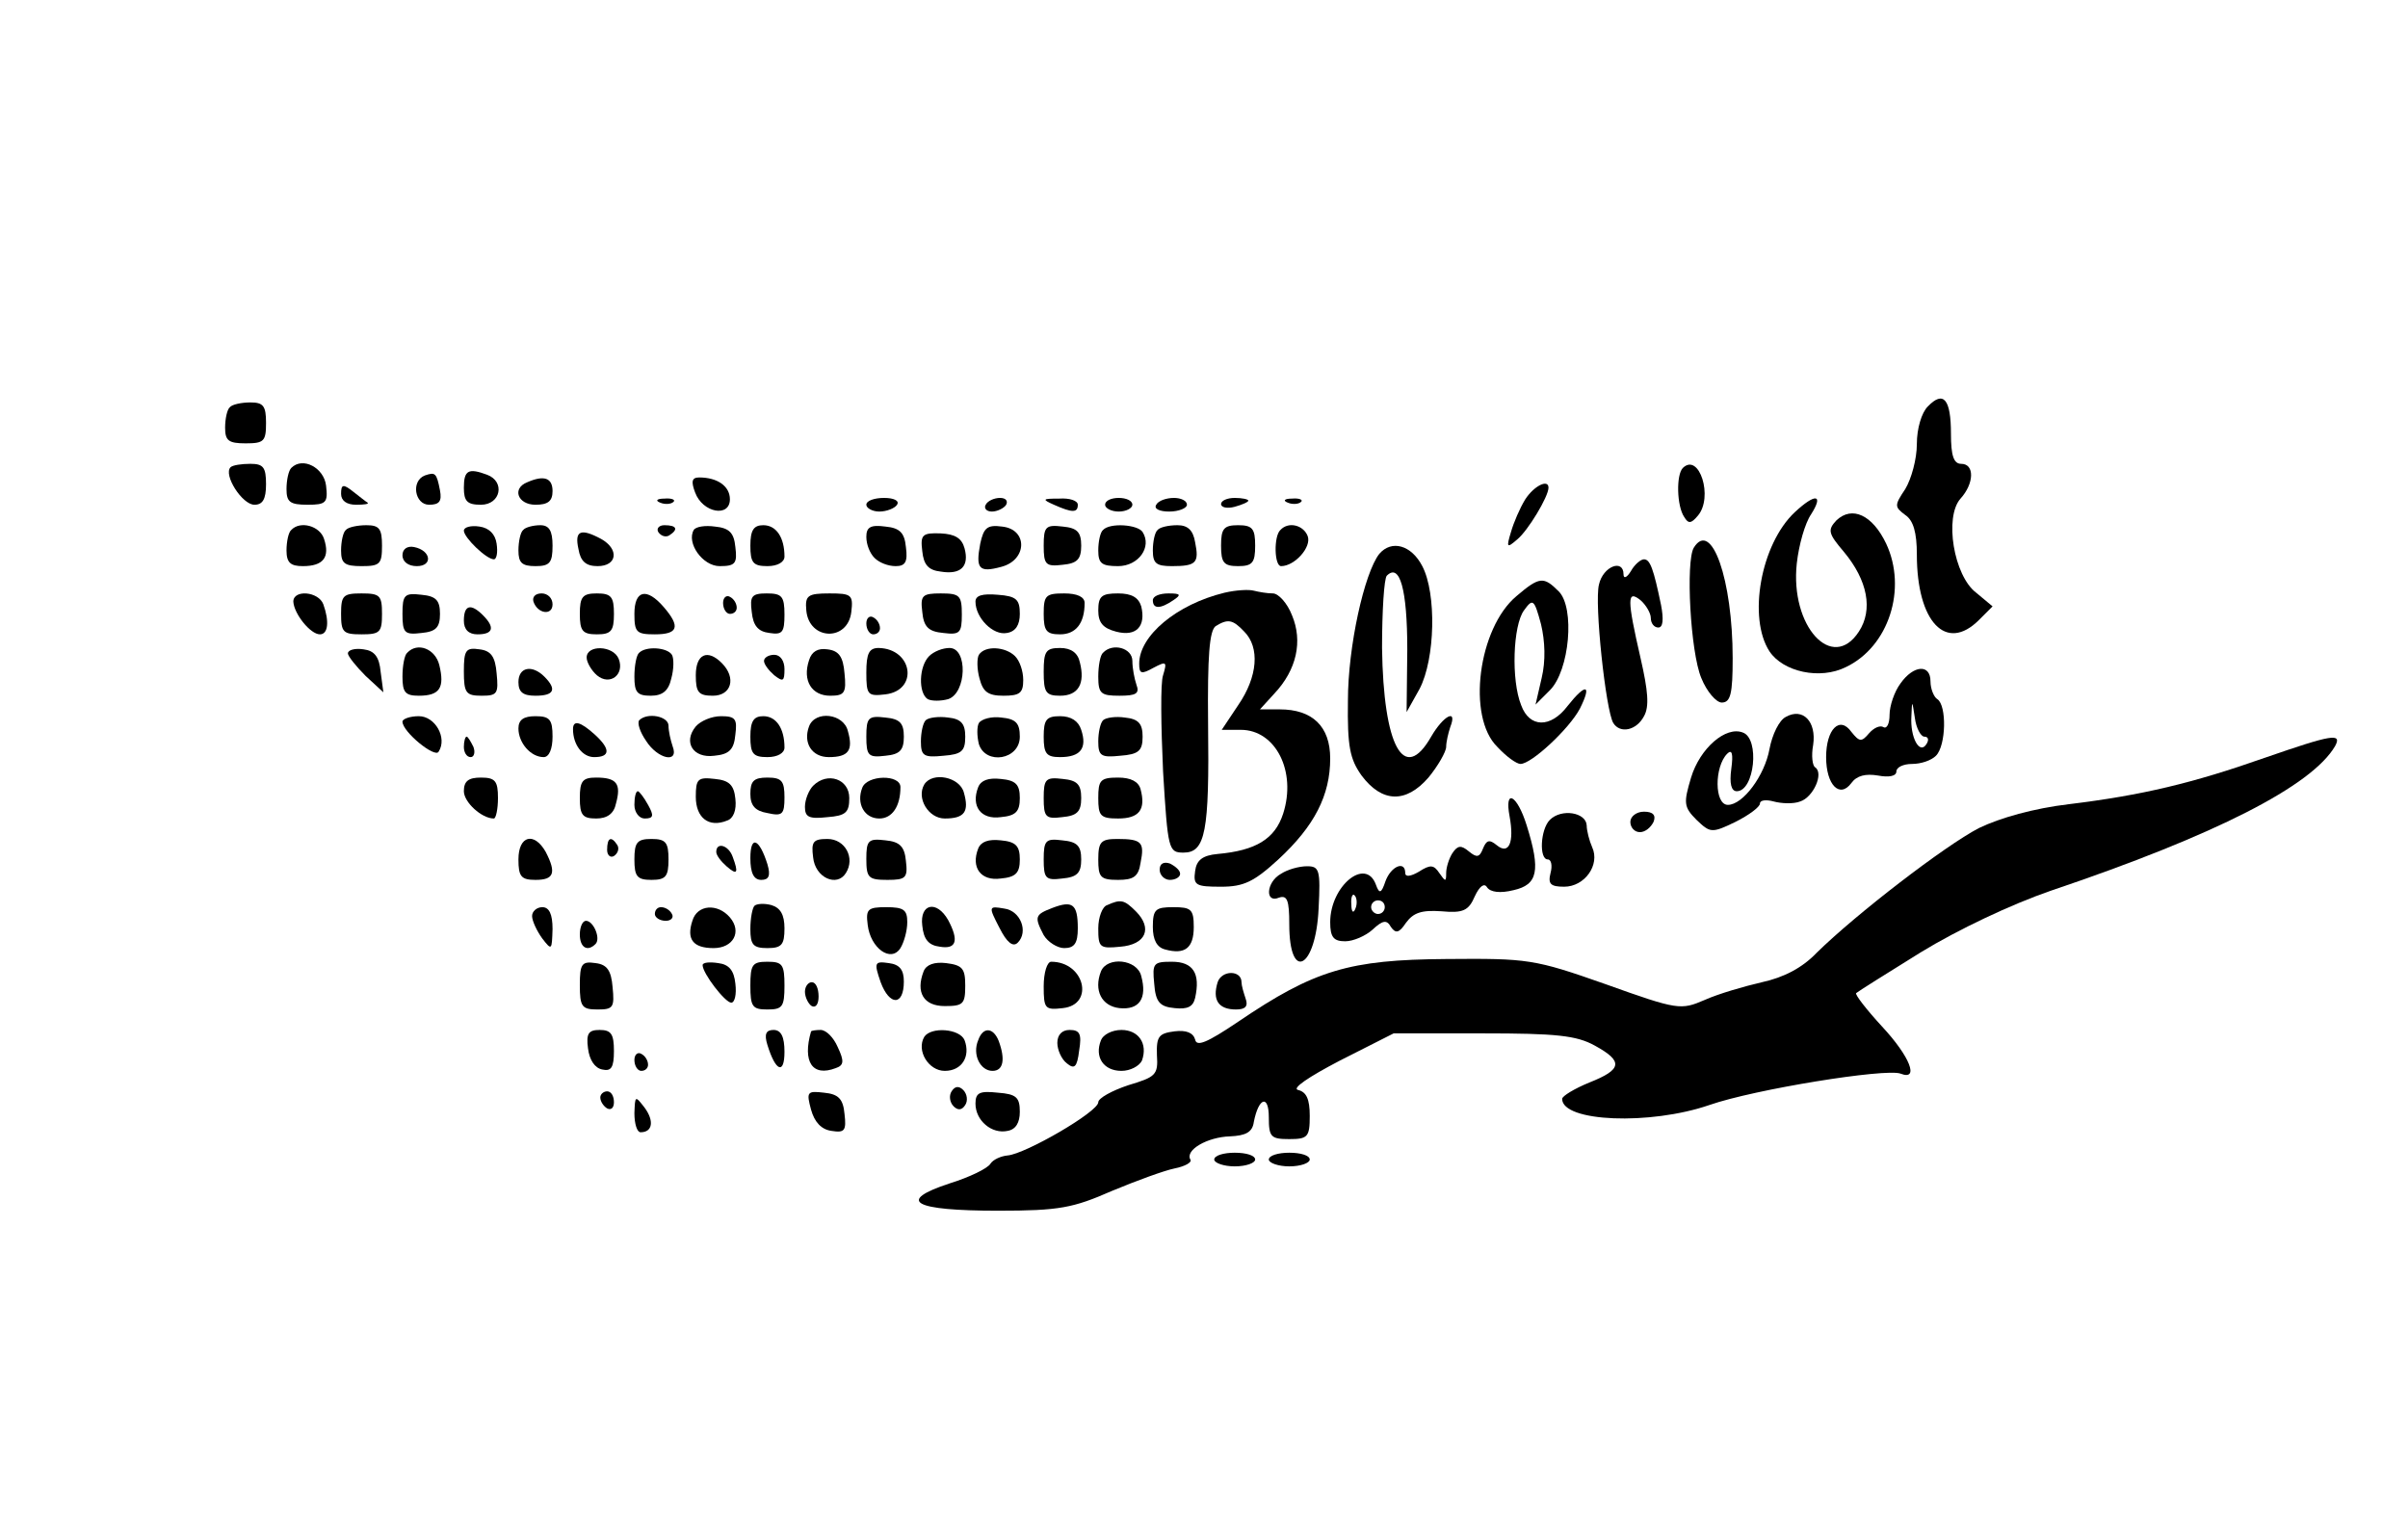 <?xml version="1.0" standalone="no"?>
<!DOCTYPE svg PUBLIC "-//W3C//DTD SVG 20010904//EN"
 "http://www.w3.org/TR/2001/REC-SVG-20010904/DTD/svg10.dtd">
<svg version="1.0" xmlns="http://www.w3.org/2000/svg"
 width="353pt" height="222pt" viewBox="0 0 353 222"
 preserveAspectRatio="xMidYMid meet">

<g transform="translate(0,222) scale(0.1,-0.1)"
fill="#000000" stroke="none">
<path d="M2826 1624 c-9 -9 -16 -32 -16 -55 0 -22 -8 -51 -17 -66 -16 -24 -16
-26 0 -38 12 -8 17 -26 17 -58 0 -99 43 -144 91 -96 l20 20 -24 20 c-33 25
-47 111 -23 138 20 22 21 51 1 51 -11 0 -15 12 -15 44 0 51 -11 64 -34 40z"/>
<path d="M337 1623 c-4 -3 -7 -17 -7 -30 0 -19 5 -23 30 -23 27 0 30 3 30 30
0 25 -4 30 -23 30 -13 0 -27 -3 -30 -7z"/>
<path d="M338 1535 c-11 -11 17 -55 35 -55 12 0 17 8 17 30 0 25 -4 30 -23 30
-13 0 -26 -2 -29 -5z"/>
<path d="M427 1534 c-4 -4 -7 -18 -7 -31 0 -19 5 -23 31 -23 27 0 30 3 27 28
-3 26 -34 43 -51 26z"/>
<path d="M2467 1534 c-10 -10 -9 -56 2 -72 6 -10 10 -10 20 2 23 27 2 93 -22
70z"/>
<path d="M623 1523 c-21 -8 -15 -43 6 -43 15 0 19 5 16 21 -5 26 -7 27 -22 22z"/>
<path d="M680 1505 c0 -20 5 -25 25 -25 29 0 36 34 9 44 -27 10 -34 7 -34 -19z"/>
<path d="M773 1513 c-23 -9 -14 -33 12 -33 18 0 25 5 25 20 0 19 -12 24 -37
13z"/>
<path d="M1019 1498 c11 -30 51 -37 51 -10 0 19 -18 32 -45 32 -11 0 -12 -6
-6 -22z"/>
<path d="M500 1496 c0 -10 8 -16 22 -16 12 0 19 1 17 3 -2 1 -12 9 -21 16 -15
12 -18 11 -18 -3z"/>
<path d="M2236 1488 c-8 -13 -17 -34 -21 -48 -7 -23 -6 -24 9 -11 16 13 46 63
46 76 0 13 -21 3 -34 -17z"/>
<path d="M968 1483 c7 -3 16 -2 19 1 4 3 -2 6 -13 5 -11 0 -14 -3 -6 -6z"/>
<path d="M1270 1480 c0 -5 9 -10 19 -10 11 0 23 5 26 10 4 6 -5 10 -19 10 -14
0 -26 -4 -26 -10z"/>
<path d="M1445 1480 c-3 -5 1 -10 9 -10 8 0 18 5 21 10 3 6 -1 10 -9 10 -8 0
-18 -4 -21 -10z"/>
<path d="M1545 1480 c27 -12 35 -12 35 0 0 6 -12 10 -27 9 -25 0 -26 -1 -8 -9z"/>
<path d="M1620 1480 c0 -5 9 -10 20 -10 11 0 20 5 20 10 0 6 -9 10 -20 10 -11
0 -20 -4 -20 -10z"/>
<path d="M1695 1480 c-4 -6 5 -10 19 -10 14 0 26 5 26 10 0 6 -9 10 -19 10
-11 0 -23 -4 -26 -10z"/>
<path d="M1790 1481 c0 -5 9 -7 20 -4 11 3 20 7 20 9 0 2 -9 4 -20 4 -11 0
-20 -4 -20 -9z"/>
<path d="M1888 1483 c7 -3 16 -2 19 1 4 3 -2 6 -13 5 -11 0 -14 -3 -6 -6z"/>
<path d="M2631 1469 c-50 -47 -69 -155 -37 -204 20 -30 74 -42 112 -23 63 30
90 115 59 181 -20 42 -50 56 -73 34 -13 -14 -12 -19 11 -46 35 -42 43 -85 22
-117 -39 -60 -101 8 -91 100 3 27 12 59 21 72 19 30 6 31 -24 3z"/>
<path d="M427 1443 c-4 -3 -7 -17 -7 -30 0 -18 6 -23 24 -23 30 0 40 13 31 40
-6 19 -35 27 -48 13z"/>
<path d="M507 1443 c-4 -3 -7 -17 -7 -30 0 -19 5 -23 30 -23 27 0 30 3 30 30
0 25 -4 30 -23 30 -13 0 -27 -3 -30 -7z"/>
<path d="M680 1442 c0 -10 33 -42 44 -42 4 0 6 10 4 23 -2 14 -11 23 -25 25
-13 2 -23 -1 -23 -6z"/>
<path d="M767 1443 c-4 -3 -7 -17 -7 -30 0 -18 5 -23 25 -23 21 0 25 5 25 30
0 22 -5 30 -18 30 -10 0 -22 -3 -25 -7z"/>
<path d="M965 1440 c4 -6 11 -8 16 -5 14 9 11 15 -7 15 -8 0 -12 -5 -9 -10z"/>
<path d="M1017 1443 c-11 -19 13 -53 38 -53 23 0 26 4 23 28 -2 21 -9 28 -30
30 -14 2 -28 0 -31 -5z"/>
<path d="M1100 1420 c0 -25 4 -30 25 -30 15 0 25 6 25 14 0 28 -12 46 -31 46
-14 0 -19 -7 -19 -30z"/>
<path d="M1270 1433 c0 -11 5 -24 12 -31 7 -7 20 -12 31 -12 14 0 18 6 15 28
-2 21 -9 28 -30 30 -22 3 -28 -1 -28 -15z"/>
<path d="M1437 1423 c-7 -37 -2 -43 31 -34 38 10 39 55 1 59 -22 3 -27 -2 -32
-25z"/>
<path d="M1530 1420 c0 -28 3 -31 28 -28 21 2 27 8 27 28 0 20 -6 26 -27 28
-25 3 -28 0 -28 -28z"/>
<path d="M1617 1443 c-4 -3 -7 -17 -7 -30 0 -19 5 -23 29 -23 30 0 50 28 36
50 -7 11 -48 14 -58 3z"/>
<path d="M1697 1443 c-4 -3 -7 -17 -7 -30 0 -19 5 -23 28 -23 36 0 40 5 34 35
-3 18 -11 25 -26 25 -13 0 -26 -3 -29 -7z"/>
<path d="M1790 1420 c0 -25 4 -30 25 -30 21 0 25 5 25 30 0 25 -4 30 -25 30
-21 0 -25 -5 -25 -30z"/>
<path d="M1877 1443 c-10 -9 -9 -53 1 -53 20 0 45 28 39 44 -6 16 -28 22 -40
9z"/>
<path d="M848 1415 c3 -18 11 -25 28 -25 29 0 32 25 5 40 -30 16 -39 12 -33
-15z"/>
<path d="M1352 1412 c2 -20 9 -28 27 -30 30 -5 42 8 35 34 -4 15 -14 21 -35
22 -27 1 -30 -2 -27 -26z"/>
<path d="M2483 1417 c-12 -20 -5 -153 11 -191 8 -20 22 -36 30 -36 13 0 16 13
16 65 0 115 -31 204 -57 162z"/>
<path d="M590 1406 c0 -10 9 -16 21 -16 24 0 21 23 -4 28 -10 2 -17 -3 -17
-12z"/>
<path d="M2022 1408 c-22 -28 -46 -136 -46 -215 -1 -68 3 -86 20 -110 30 -40
65 -41 98 -3 14 17 26 38 26 45 0 7 3 20 6 29 11 28 -10 17 -28 -14 -40 -70
-70 -14 -72 130 0 54 3 102 7 106 19 19 30 -20 30 -108 l-1 -92 19 34 c23 44
25 140 4 180 -16 31 -45 39 -63 18z"/>
<path d="M2391 1383 c-6 -10 -11 -12 -11 -5 0 23 -30 12 -36 -15 -7 -27 10
-185 21 -203 10 -16 34 -11 45 10 8 14 6 37 -5 85 -20 87 -20 101 0 85 8 -7
15 -19 15 -26 0 -8 5 -14 11 -14 7 0 8 12 4 33 -11 53 -16 67 -25 67 -5 0 -14
-8 -19 -17z"/>
<path d="M2223 1346 c-56 -47 -73 -177 -28 -221 13 -14 28 -25 34 -25 16 0 71
51 87 81 18 36 9 38 -18 4 -25 -33 -56 -32 -68 1 -15 37 -12 117 4 139 13 18
15 17 25 -20 6 -25 7 -54 1 -79 l-9 -39 21 21 c29 29 37 121 13 145 -22 22
-28 22 -62 -7z"/>
<path d="M1795 1351 c-70 -17 -125 -63 -125 -104 0 -15 3 -16 21 -6 19 10 20
9 14 -11 -4 -11 -3 -75 0 -141 7 -115 8 -119 30 -119 32 0 38 30 36 189 -1
100 2 136 11 143 18 11 25 10 42 -8 23 -23 20 -66 -9 -108 l-24 -36 28 0 c51
0 82 -61 62 -123 -12 -37 -40 -54 -96 -59 -22 -2 -31 -9 -33 -25 -3 -21 1 -23
38 -23 33 0 48 7 84 40 53 49 76 94 76 148 0 47 -26 72 -74 72 l-29 0 21 23
c33 35 42 77 26 115 -7 18 -20 32 -28 32 -8 0 -20 2 -28 4 -7 2 -26 1 -43 -3z"/>
<path d="M430 1338 c1 -18 25 -48 39 -48 12 0 14 19 5 44 -7 19 -44 22 -44 4z"/>
<path d="M500 1320 c0 -27 3 -30 30 -30 27 0 30 3 30 30 0 27 -3 30 -30 30
-27 0 -30 -3 -30 -30z"/>
<path d="M590 1320 c0 -28 3 -31 28 -28 21 2 27 8 27 28 0 20 -6 26 -27 28
-25 3 -28 0 -28 -28z"/>
<path d="M782 1338 c6 -18 28 -21 28 -4 0 9 -7 16 -16 16 -9 0 -14 -5 -12 -12z"/>
<path d="M850 1320 c0 -25 4 -30 25 -30 21 0 25 5 25 30 0 25 -4 30 -25 30
-21 0 -25 -5 -25 -30z"/>
<path d="M930 1320 c0 -27 3 -30 30 -30 34 0 38 11 13 40 -25 29 -43 25 -43
-10z"/>
<path d="M1060 1336 c0 -9 5 -16 10 -16 6 0 10 4 10 9 0 6 -4 13 -10 16 -5 3
-10 -1 -10 -9z"/>
<path d="M1102 1323 c2 -20 9 -29 26 -31 19 -3 22 1 22 27 0 27 -4 31 -26 31
-22 0 -25 -4 -22 -27z"/>
<path d="M1182 1325 c4 -44 61 -46 66 -2 3 25 0 27 -32 27 -32 0 -36 -3 -34
-25z"/>
<path d="M1352 1323 c2 -22 9 -29 31 -31 24 -3 27 0 27 27 0 28 -3 31 -31 31
-27 0 -30 -3 -27 -27z"/>
<path d="M1430 1338 c0 -24 26 -50 46 -46 13 2 19 12 19 28 0 21 -5 26 -32 28
-23 2 -33 -1 -33 -10z"/>
<path d="M1530 1320 c0 -25 4 -30 24 -30 23 0 36 16 36 46 0 9 -11 14 -30 14
-27 0 -30 -3 -30 -30z"/>
<path d="M1610 1325 c0 -18 7 -26 26 -31 30 -8 44 8 37 37 -4 13 -14 19 -34
19 -24 0 -29 -4 -29 -25z"/>
<path d="M1690 1340 c0 -13 11 -13 30 0 12 8 11 10 -7 10 -13 0 -23 -4 -23
-10z"/>
<path d="M680 1310 c0 -13 7 -20 20 -20 23 0 26 10 8 28 -18 18 -28 15 -28 -8z"/>
<path d="M1270 1306 c0 -9 5 -16 10 -16 6 0 10 4 10 9 0 6 -4 13 -10 16 -5 3
-10 -1 -10 -9z"/>
<path d="M510 1262 c0 -4 12 -19 26 -33 l26 -24 -4 30 c-2 22 -9 31 -25 33
-13 2 -23 -1 -23 -6z"/>
<path d="M597 1263 c-4 -3 -7 -19 -7 -35 0 -23 4 -28 24 -28 31 0 38 12 30 45
-6 24 -32 34 -47 18z"/>
<path d="M680 1236 c0 -32 3 -36 26 -36 23 0 25 3 22 33 -2 24 -8 33 -25 35
-20 3 -23 -1 -23 -32z"/>
<path d="M860 1256 c0 -7 7 -19 15 -26 19 -16 41 1 32 24 -8 20 -47 21 -47 2z"/>
<path d="M937 1263 c-4 -3 -7 -19 -7 -35 0 -23 4 -28 24 -28 17 0 26 7 30 25
4 14 4 30 1 35 -7 11 -38 13 -48 3z"/>
<path d="M1186 1252 c-10 -30 4 -52 31 -52 21 0 24 4 21 33 -2 24 -8 33 -25
35 -14 2 -23 -3 -27 -16z"/>
<path d="M1270 1234 c0 -33 2 -35 28 -32 49 6 40 67 -10 68 -14 0 -18 -8 -18
-36z"/>
<path d="M1362 1258 c-15 -15 -16 -54 -2 -63 6 -3 19 -3 30 0 27 9 29 75 2 75
-10 0 -23 -5 -30 -12z"/>
<path d="M1435 1260 c-3 -5 -3 -21 1 -35 5 -19 12 -25 35 -25 24 0 29 4 29 23
0 13 -5 28 -12 35 -14 14 -44 16 -53 2z"/>
<path d="M1530 1235 c0 -30 3 -35 24 -35 27 0 37 18 29 49 -3 14 -13 21 -29
21 -21 0 -24 -5 -24 -35z"/>
<path d="M1617 1263 c-4 -3 -7 -19 -7 -35 0 -25 4 -28 31 -28 24 0 30 3 25 16
-3 9 -6 24 -6 35 0 19 -29 27 -43 12z"/>
<path d="M1020 1230 c0 -25 4 -30 25 -30 27 0 35 26 13 48 -21 21 -38 13 -38
-18z"/>
<path d="M1120 1251 c0 -5 7 -14 15 -21 13 -10 15 -9 15 9 0 12 -6 21 -15 21
-8 0 -15 -4 -15 -9z"/>
<path d="M760 1220 c0 -15 7 -20 25 -20 27 0 32 9 13 28 -18 18 -38 14 -38 -8z"/>
<path d="M2786 1218 c-9 -12 -16 -33 -16 -46 0 -13 -4 -21 -9 -18 -5 3 -14 -1
-21 -9 -11 -13 -14 -13 -26 2 -17 24 -37 4 -37 -37 0 -41 20 -61 37 -38 8 11
21 14 39 11 16 -3 27 -1 27 6 0 6 10 11 23 11 13 0 28 5 35 12 15 15 16 74 2
83 -5 3 -10 15 -10 26 0 26 -25 24 -44 -3z m35 -78 c6 0 7 -5 3 -11 -10 -16
-24 10 -22 41 1 24 1 24 5 -2 2 -16 9 -28 14 -28z"/>
<path d="M2618 1169 c-10 -5 -20 -26 -24 -47 -7 -39 -39 -82 -61 -82 -20 0
-20 56 -1 75 7 7 9 0 6 -22 -3 -22 0 -33 8 -33 26 0 34 77 9 86 -25 10 -63
-23 -76 -66 -11 -37 -11 -43 8 -62 20 -19 22 -20 57 -3 20 10 36 22 36 27 0 5
9 6 20 3 11 -3 29 -4 39 0 19 6 35 41 22 50 -4 2 -6 17 -3 33 5 34 -15 55 -40
41z"/>
<path d="M590 1162 c0 -15 48 -54 53 -44 13 20 -5 52 -29 52 -13 0 -24 -4 -24
-8z"/>
<path d="M760 1152 c0 -21 18 -42 37 -42 8 0 13 12 13 30 0 25 -4 30 -25 30
-17 0 -25 -5 -25 -18z"/>
<path d="M937 1164 c-3 -4 1 -17 10 -30 17 -27 49 -34 39 -8 -3 9 -6 22 -6 30
0 14 -31 20 -43 8z"/>
<path d="M1020 1155 c-19 -23 -4 -47 27 -43 22 2 29 9 31 31 3 23 0 27 -21 27
-14 0 -30 -7 -37 -15z"/>
<path d="M1100 1140 c0 -25 4 -30 25 -30 15 0 25 6 25 14 0 28 -12 46 -31 46
-14 0 -19 -7 -19 -30z"/>
<path d="M1186 1155 c-9 -24 4 -45 29 -45 29 0 36 10 28 38 -6 26 -48 31 -57
7z"/>
<path d="M1270 1140 c0 -28 3 -31 28 -28 21 2 27 8 27 28 0 20 -6 26 -27 28
-25 3 -28 0 -28 -28z"/>
<path d="M1357 1164 c-4 -4 -7 -18 -7 -31 0 -21 4 -24 33 -21 27 2 32 7 32 28
0 19 -6 26 -25 28 -14 2 -29 0 -33 -4z"/>
<path d="M1435 1160 c-3 -5 -3 -19 0 -31 10 -31 60 -23 60 11 0 20 -6 26 -27
28 -14 2 -29 -2 -33 -8z"/>
<path d="M1530 1140 c0 -25 4 -30 24 -30 30 0 40 13 31 40 -4 13 -15 20 -31
20 -20 0 -24 -5 -24 -30z"/>
<path d="M1617 1164 c-4 -4 -7 -18 -7 -31 0 -21 4 -24 32 -21 27 2 33 7 33 28
0 19 -6 26 -26 28 -13 2 -28 0 -32 -4z"/>
<path d="M840 1151 c0 -23 14 -41 31 -41 24 0 24 12 1 33 -21 19 -32 22 -32 8z"/>
<path d="M680 1125 c0 -8 4 -15 10 -15 5 0 7 7 4 15 -4 8 -8 15 -10 15 -2 0
-4 -7 -4 -15z"/>
<path d="M3320 1109 c-105 -37 -180 -55 -287 -68 -51 -6 -101 -20 -132 -35
-50 -26 -180 -126 -238 -183 -21 -22 -48 -36 -80 -43 -26 -6 -64 -17 -84 -26
-35 -15 -39 -15 -145 23 -105 37 -114 38 -234 37 -142 -1 -193 -16 -305 -92
-46 -31 -61 -37 -63 -26 -3 10 -13 14 -30 12 -23 -3 -27 -7 -26 -35 2 -29 -2
-32 -42 -44 -24 -8 -44 -19 -44 -25 0 -14 -107 -76 -133 -78 -10 -1 -21 -6
-25 -12 -4 -7 -31 -20 -60 -29 -79 -26 -53 -40 71 -40 90 0 110 4 167 29 36
15 77 30 92 33 15 3 26 9 23 13 -8 14 25 33 58 34 23 1 33 6 35 21 7 36 22 41
22 7 0 -29 3 -32 30 -32 27 0 30 3 30 34 0 25 -5 35 -17 38 -10 2 15 19 61 43
l79 40 131 0 c107 0 137 -3 164 -18 42 -23 40 -35 -8 -54 -22 -9 -40 -20 -40
-24 0 -34 129 -39 216 -9 66 23 258 54 280 46 28 -11 14 25 -27 69 -23 25 -40
47 -38 49 2 2 45 29 95 60 54 33 132 70 190 90 243 82 383 154 417 212 11 20
-5 17 -103 -17z"/>
<path d="M680 1060 c0 -16 26 -40 44 -40 3 0 6 14 6 30 0 25 -4 30 -25 30 -18
0 -25 -5 -25 -20z"/>
<path d="M850 1050 c0 -25 4 -30 24 -30 16 0 26 7 29 22 8 29 1 38 -29 38 -20
0 -24 -5 -24 -30z"/>
<path d="M1020 1052 c0 -31 19 -46 46 -35 9 3 14 15 12 32 -2 20 -9 27 -30 29
-25 3 -28 0 -28 -26z"/>
<path d="M1100 1056 c0 -17 7 -25 25 -28 22 -5 25 -2 25 23 0 24 -4 29 -25 29
-20 0 -25 -5 -25 -24z"/>
<path d="M1192 1068 c-6 -6 -12 -20 -12 -31 0 -15 6 -18 33 -15 27 2 32 7 32
28 0 28 -32 39 -53 18z"/>
<path d="M1264 1065 c-9 -23 3 -45 25 -45 19 0 31 18 31 46 0 19 -49 18 -56
-1z"/>
<path d="M1355 1070 c-12 -20 6 -50 30 -50 29 0 36 10 28 38 -6 23 -46 31 -58
12z"/>
<path d="M1434 1066 c-11 -28 4 -48 33 -44 22 2 28 8 28 28 0 20 -6 26 -28 28
-18 2 -29 -2 -33 -12z"/>
<path d="M1530 1050 c0 -28 3 -31 27 -28 22 2 28 8 28 28 0 20 -6 26 -27 28
-25 3 -28 0 -28 -28z"/>
<path d="M1610 1050 c0 -26 3 -30 29 -30 31 0 41 13 33 43 -3 11 -14 17 -33
17 -26 0 -29 -4 -29 -30z"/>
<path d="M930 1040 c0 -11 7 -20 15 -20 13 0 14 4 5 20 -6 11 -13 20 -15 20
-3 0 -5 -9 -5 -20z"/>
<path d="M2213 1023 c7 -38 -1 -57 -19 -42 -11 9 -15 7 -20 -5 -5 -13 -9 -14
-21 -4 -11 9 -16 9 -24 -3 -5 -8 -9 -21 -9 -29 0 -13 -1 -13 -10 0 -8 12 -13
13 -30 2 -12 -7 -20 -8 -20 -2 0 19 -21 10 -29 -12 -6 -18 -9 -19 -14 -5 -15
41 -67 -2 -67 -55 0 -22 5 -28 22 -28 12 0 30 8 40 17 15 14 21 15 27 4 7 -10
12 -9 22 6 11 15 23 19 52 17 32 -3 40 1 49 22 7 15 14 20 18 13 5 -7 19 -9
39 -4 35 8 40 28 19 95 -14 45 -33 55 -25 13z m-226 -135 c-3 -8 -6 -5 -6 6
-1 11 2 17 5 13 3 -3 4 -12 1 -19z m43 2 c0 -5 -4 -10 -10 -10 -5 0 -10 5 -10
10 0 6 5 10 10 10 6 0 10 -4 10 -10z"/>
<path d="M2272 1018 c-14 -14 -16 -58 -3 -58 5 0 7 -9 4 -20 -4 -16 0 -20 20
-20 30 0 53 32 41 58 -4 9 -8 24 -8 32 -1 19 -37 25 -54 8z"/>
<path d="M2390 1015 c0 -8 6 -15 14 -15 8 0 16 7 20 15 4 10 -1 15 -14 15 -11
0 -20 -7 -20 -15z"/>
<path d="M760 960 c0 -25 4 -30 25 -30 27 0 31 10 15 41 -17 30 -40 24 -40
-11z"/>
<path d="M890 974 c0 -8 5 -12 10 -9 6 4 8 11 5 16 -9 14 -15 11 -15 -7z"/>
<path d="M930 960 c0 -25 4 -30 25 -30 21 0 25 5 25 30 0 25 -4 30 -25 30 -21
0 -25 -5 -25 -30z"/>
<path d="M1100 962 c0 -22 5 -32 16 -32 11 0 14 6 9 23 -12 38 -25 43 -25 9z"/>
<path d="M1192 963 c3 -30 35 -44 48 -23 14 22 -1 50 -27 50 -21 0 -24 -4 -21
-27z"/>
<path d="M1270 961 c0 -28 3 -31 31 -31 27 0 30 3 27 28 -2 21 -9 28 -30 30
-25 3 -28 0 -28 -27z"/>
<path d="M1434 976 c-11 -28 4 -48 33 -44 22 2 28 8 28 28 0 20 -6 26 -28 28
-18 2 -29 -2 -33 -12z"/>
<path d="M1530 960 c0 -28 3 -31 27 -28 22 2 28 8 28 28 0 20 -6 26 -28 28
-24 3 -27 0 -27 -28z"/>
<path d="M1610 960 c0 -26 3 -30 29 -30 23 0 30 5 33 25 6 30 2 35 -34 35 -24
0 -28 -4 -28 -30z"/>
<path d="M1050 971 c0 -5 7 -14 15 -21 16 -14 18 -10 9 14 -6 17 -24 22 -24 7z"/>
<path d="M1700 945 c0 -8 7 -15 15 -15 8 0 15 4 15 9 0 5 -7 11 -15 15 -9 3
-15 0 -15 -9z"/>
<path d="M1878 939 c-22 -12 -24 -44 -3 -35 12 4 15 -4 15 -39 0 -86 39 -65
43 23 3 57 1 62 -17 62 -12 0 -29 -5 -38 -11z"/>
<path d="M1106 892 c-3 -3 -6 -18 -6 -34 0 -23 4 -28 25 -28 21 0 25 5 25 29
0 20 -6 30 -19 34 -11 3 -22 2 -25 -1z"/>
<path d="M1543 889 c-26 -10 -27 -13 -13 -40 6 -10 20 -19 30 -19 15 0 20 7
20 29 0 36 -8 41 -37 30z"/>
<path d="M1623 893 c-7 -2 -13 -18 -13 -34 0 -28 2 -30 32 -27 38 3 48 27 23
52 -17 17 -22 18 -42 9z"/>
<path d="M780 877 c0 -7 7 -22 15 -33 14 -18 14 -17 15 14 0 22 -5 32 -15 32
-8 0 -15 -6 -15 -13z"/>
<path d="M960 880 c0 -5 7 -10 16 -10 8 0 12 5 9 10 -3 6 -10 10 -16 10 -5 0
-9 -4 -9 -10z"/>
<path d="M1015 870 c-9 -27 1 -40 31 -40 29 0 42 24 24 45 -18 21 -48 19 -55
-5z"/>
<path d="M1272 864 c4 -34 34 -56 48 -34 5 8 10 25 10 38 0 18 -5 22 -31 22
-27 0 -30 -3 -27 -26z"/>
<path d="M1352 863 c2 -20 9 -29 26 -31 24 -4 28 9 12 39 -17 30 -42 24 -38
-8z"/>
<path d="M1465 860 c11 -22 20 -29 27 -22 16 16 4 47 -20 50 -23 4 -23 3 -7
-28z"/>
<path d="M1690 861 c0 -19 6 -30 18 -33 29 -8 42 2 42 33 0 26 -4 29 -30 29
-26 0 -30 -3 -30 -29z"/>
<path d="M850 850 c0 -19 11 -26 23 -14 8 8 -3 34 -14 34 -5 0 -9 -9 -9 -20z"/>
<path d="M850 776 c0 -32 3 -36 26 -36 23 0 25 3 22 33 -2 24 -8 33 -25 35
-20 3 -23 -1 -23 -32z"/>
<path d="M1030 805 c0 -12 33 -55 42 -55 5 0 8 12 6 28 -2 19 -9 28 -25 30
-13 2 -23 1 -23 -3z"/>
<path d="M1100 775 c0 -31 3 -35 25 -35 22 0 25 4 25 35 0 31 -3 35 -25 35
-22 0 -25 -4 -25 -35z"/>
<path d="M1291 780 c13 -35 34 -35 34 1 0 17 -6 25 -22 27 -21 3 -22 1 -12
-28z"/>
<path d="M1354 796 c-12 -31 0 -51 31 -51 27 0 30 3 30 30 0 25 -4 30 -28 33
-17 2 -29 -2 -33 -12z"/>
<path d="M1530 774 c0 -33 2 -35 28 -32 47 5 32 68 -17 68 -6 0 -11 -16 -11
-36z"/>
<path d="M1614 796 c-11 -28 1 -51 27 -54 29 -3 41 14 32 47 -6 25 -50 29 -59
7z"/>
<path d="M1692 778 c2 -27 8 -34 30 -36 19 -2 27 2 30 15 8 36 -3 53 -34 53
-27 0 -29 -2 -26 -32z"/>
<path d="M1785 780 c-8 -26 1 -40 27 -40 14 0 18 5 14 16 -3 9 -6 19 -6 24 0
18 -29 18 -35 0z"/>
<path d="M1180 766 c0 -8 5 -18 10 -21 6 -3 10 3 10 14 0 12 -4 21 -10 21 -5
0 -10 -6 -10 -14z"/>
<path d="M862 683 c2 -17 10 -29 21 -31 13 -3 17 3 17 27 0 25 -4 31 -21 31
-16 0 -20 -5 -17 -27z"/>
<path d="M1125 688 c12 -39 25 -44 25 -10 0 22 -5 32 -16 32 -11 0 -14 -6 -9
-22z"/>
<path d="M1189 708 c-13 -45 2 -67 36 -54 12 4 13 10 3 31 -6 14 -17 25 -25
25 -7 0 -13 -1 -14 -2z"/>
<path d="M1355 700 c-12 -20 6 -50 30 -50 25 0 38 21 29 45 -7 17 -49 20 -59
5z"/>
<path d="M1434 695 c-9 -21 3 -45 21 -45 16 0 19 17 9 44 -8 20 -23 21 -30 1z"/>
<path d="M1550 691 c0 -10 6 -24 14 -30 11 -9 15 -6 18 19 4 24 1 30 -14 30
-11 0 -18 -7 -18 -19z"/>
<path d="M1614 695 c-10 -25 4 -45 30 -45 13 0 26 7 30 15 9 25 -5 45 -30 45
-14 0 -27 -7 -30 -15z"/>
<path d="M930 666 c0 -9 5 -16 10 -16 6 0 10 4 10 9 0 6 -4 13 -10 16 -5 3
-10 -1 -10 -9z"/>
<path d="M1395 620 c-4 -6 -3 -16 3 -22 6 -6 12 -6 17 2 4 6 3 16 -3 22 -6 6
-12 6 -17 -2z"/>
<path d="M880 611 c0 -6 5 -13 10 -16 6 -3 10 1 10 9 0 9 -4 16 -10 16 -5 0
-10 -4 -10 -9z"/>
<path d="M1189 593 c5 -18 15 -29 30 -31 19 -3 22 0 19 25 -2 22 -9 29 -30 31
-25 3 -26 1 -19 -25z"/>
<path d="M1430 602 c0 -25 24 -45 47 -40 12 2 18 12 18 28 0 21 -5 26 -32 28
-27 3 -33 0 -33 -16z"/>
<path d="M930 588 c0 -16 4 -28 9 -28 18 0 20 17 6 36 -14 18 -14 18 -15 -8z"/>
<path d="M1780 520 c0 -5 14 -10 30 -10 17 0 30 5 30 10 0 6 -13 10 -30 10
-16 0 -30 -4 -30 -10z"/>
<path d="M1860 520 c0 -5 14 -10 30 -10 17 0 30 5 30 10 0 6 -13 10 -30 10
-16 0 -30 -4 -30 -10z"/>
</g>
</svg>
